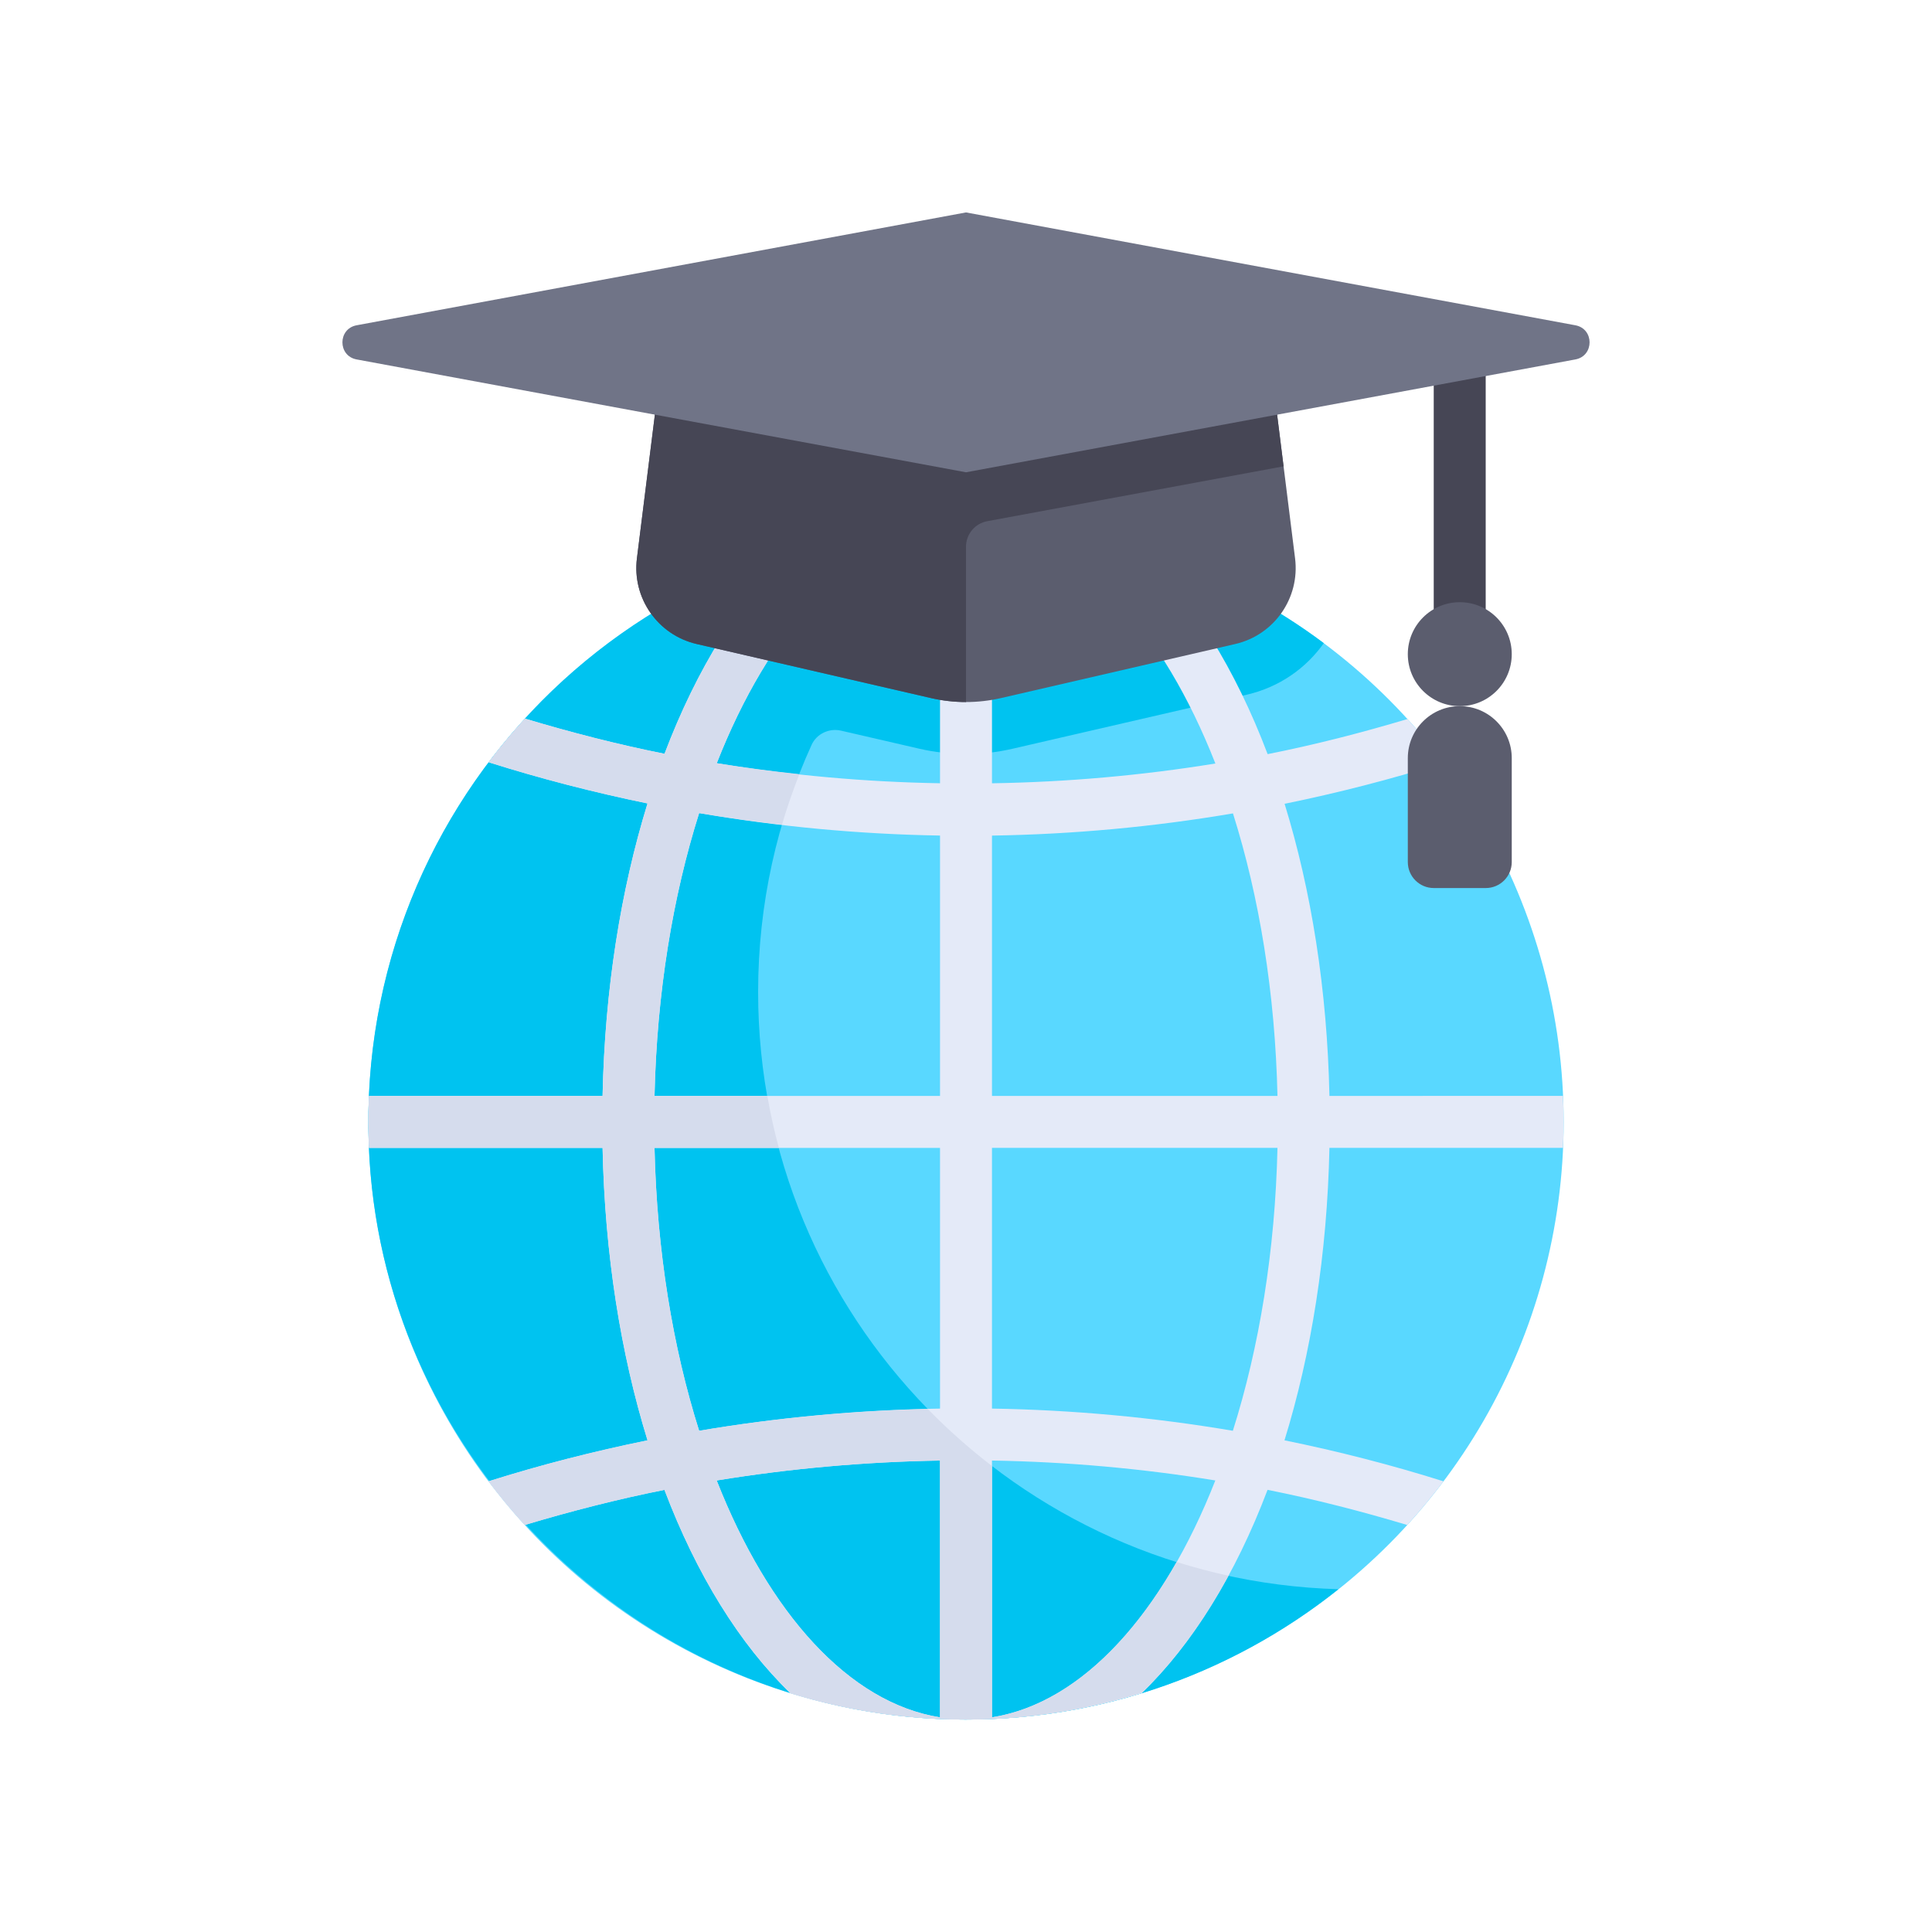 <?xml version="1.0" encoding="utf-8"?>
<!-- Generator: Adobe Illustrator 16.0.0, SVG Export Plug-In . SVG Version: 6.00 Build 0)  -->
<!DOCTYPE svg PUBLIC "-//W3C//DTD SVG 1.1//EN" "http://www.w3.org/Graphics/SVG/1.1/DTD/svg11.dtd">
<svg version="1.1" id="Layer_1" xmlns="http://www.w3.org/2000/svg" xmlns:xlink="http://www.w3.org/1999/xlink" x="0px" y="0px"
	 width="350px" height="350px" viewBox="0 0 350 350" enable-background="new 0 0 350 350" xml:space="preserve">
<circle fill="#59D8FF" cx="175" cy="203.245" r="108.271"/>
<path fill="#00C3F0" d="M137.34,179.708c0-15.97,3.471-31.122,9.685-44.763c0.92-2.021,3.184-3.078,5.347-2.579l14.16,3.268
	c2.773,0.64,5.622,0.965,8.468,0.965c2.846,0,5.695-0.325,8.469-0.965l42.428-9.791c5.848-1.349,10.694-4.769,13.925-9.329
	c-17.298-12.948-38.616-20.76-61.727-21.414c0.02-0.016,0.037-0.032,0.057-0.048c-1.051-0.029-2.096-0.079-3.151-0.079
	c-62.063,0-111.929,52.218-108.061,115.115c3.353,54.524,48.139,98.663,102.703,101.3c27.588,1.332,53.025-7.691,72.82-23.488
	C184.125,286.229,137.34,238.448,137.34,179.708z"/>
<path fill="#E4EAF8" d="M232.716,145.616c9.712-1.985,19.331-4.454,28.818-7.442c-2.064-2.741-4.255-5.382-6.565-7.912
	c-8.351,2.496-16.791,4.663-25.325,6.357c-5.831-15.399-13.683-28.042-22.912-36.91c-10.036-3.072-20.688-4.736-31.731-4.736
	c-11.042,0-21.694,1.663-31.73,4.735c-9.216,8.856-17.06,21.478-22.888,36.849c-8.52-1.701-16.945-3.872-25.28-6.371
	c-2.314,2.528-4.506,5.168-6.574,7.908c9.475,2.993,19.08,5.464,28.778,7.456c-4.845,15.688-7.74,33.669-8.146,52.986H66.848
	c-0.067,1.563-0.12,3.129-0.12,4.708c0,1.578,0.052,3.145,0.12,4.707h42.313c0.406,19.313,3.299,37.293,8.143,52.979
	c-9.713,1.979-19.334,4.435-28.806,7.424c2.066,2.741,4.256,5.381,6.568,7.91c8.344-2.497,16.777-4.664,25.305-6.362
	c5.814,15.348,13.627,27.987,22.817,36.854c10.059,3.09,20.74,4.76,31.812,4.76s21.753-1.67,31.813-4.759
	c9.19-8.868,17.004-21.51,22.817-36.857c8.527,1.697,16.96,3.869,25.302,6.366c2.312-2.529,4.503-5.17,6.569-7.91
	c-9.472-2.987-19.091-5.45-28.805-7.428c4.843-15.687,7.736-33.664,8.143-52.978h42.313c0.066-1.563,0.118-3.128,0.118-4.708
	c0-1.578-0.052-3.145-0.118-4.708H240.84C240.436,179.247,237.548,161.288,232.716,145.616z M170.293,311.111
	c-16.509-2.623-31.029-18.888-40.457-42.911c13.382-2.185,26.909-3.379,40.457-3.606V311.111z M170.293,255.18
	c-14.619,0.237-29.211,1.575-43.637,4.018c-4.768-15.079-7.663-32.557-8.083-51.245h51.72V255.18z M170.293,198.537h-51.72
	c0.42-18.685,3.313-36.159,8.081-51.236c14.392,2.461,28.968,3.822,43.64,4.069L170.293,198.537L170.293,198.537z M170.293,141.895
	c-13.545-0.234-27.069-1.436-40.447-3.629c9.428-24.01,23.942-40.264,40.447-42.888V141.895z M179.708,95.378
	c16.515,2.626,31.039,18.9,40.468,42.938c-13.387,2.179-26.918,3.366-40.468,3.584V95.378z M179.708,311.111v-46.519
	c13.548,0.227,27.076,1.42,40.458,3.606C210.736,292.224,196.218,308.486,179.708,311.111z M223.345,259.197
	c-14.426-2.441-29.021-3.78-43.638-4.018v-47.228h51.72C231.008,226.641,228.113,244.119,223.345,259.197z M179.708,198.537v-47.161
	c14.675-0.231,29.258-1.575,43.655-4.022c4.757,15.065,7.646,32.52,8.064,51.183H179.708z"/>
<path fill="#D5DCED" d="M213.153,282.964c-8.975,15.783-20.602,26.106-33.445,28.147v-45.528
	c-4.119-3.163-8.008-6.612-11.628-10.326c-13.877,0.331-27.726,1.623-41.423,3.942c-4.769-15.079-7.664-32.559-8.083-51.247h22.52
	c-0.833-3.085-1.526-6.226-2.086-9.415h-20.433c0.42-18.686,3.313-36.161,8.081-51.239c4.978,0.852,9.985,1.522,15.004,2.11
	c0.908-3.117,1.979-6.164,3.153-9.158c-5.002-0.542-9.996-1.174-14.964-1.989c9.429-24.008,23.942-40.261,40.446-42.884v6.628
	c2.512-2.434,5.121-4.769,7.857-6.953c-1.05-0.029-2.094-0.079-3.151-0.079c-11.042,0-21.694,1.663-31.73,4.735
	c-9.215,8.857-17.059,21.476-22.887,36.847c-8.519-1.701-16.944-3.872-25.279-6.371c-2.313,2.529-4.506,5.168-6.574,7.909
	c9.475,2.993,19.079,5.464,28.776,7.456c-4.845,15.689-7.74,33.67-8.146,52.988H66.848c-0.067,1.563-0.12,3.13-0.12,4.708
	c0,1.579,0.052,3.146,0.12,4.708h42.313c0.406,19.315,3.299,37.294,8.144,52.981c-9.712,1.978-19.333,4.435-28.806,7.423
	c2.066,2.741,4.257,5.381,6.569,7.91c8.344-2.498,16.776-4.665,25.303-6.363c5.83,15.385,13.677,28.016,22.899,36.877
	c10.036,3.072,20.688,4.735,31.73,4.735c11.113,0,21.794-1.767,31.883-4.881c5.828-5.638,11.109-12.77,15.667-21.178
	C219.362,284.766,216.229,283.929,213.153,282.964z M170.293,311.111c-16.509-2.623-31.028-18.888-40.457-42.91
	c13.382-2.187,26.91-3.382,40.457-3.609V311.111z"/>
<rect x="259.735" y="62.021" fill="#464655" width="9.414" height="51.782"/>
<path fill="#5B5D6E" d="M229.136,57.313H120.864l-5.48,43.843c-0.898,7.184,3.783,13.885,10.838,15.512l42.427,9.791
	c4.18,0.965,8.522,0.965,12.703,0l42.427-9.791c7.054-1.628,11.736-8.328,10.837-15.512L229.136,57.313z"/>
<path fill="#464655" d="M229.136,57.313H120.864l-5.48,43.843c-0.898,7.185,3.783,13.884,10.838,15.512l42.427,9.791
	c2.089,0.482,4.22,0.723,6.351,0.723V99.048c0-2.269,1.62-4.215,3.85-4.629l53.682-9.941L229.136,57.313z"/>
<path fill="#707487" d="M175,38.483L64.607,58.927c-3.432,0.636-3.432,5.553,0,6.188L175,85.558l110.394-20.443
	c3.432-0.636,3.432-5.553,0-6.188L175,38.483z"/>
<g>
	<circle fill="#5B5D6E" cx="264.453" cy="118.51" r="9.415"/>
	<path fill="#5B5D6E" d="M264.454,127.925L264.454,127.925c-5.2,0-9.415,4.215-9.415,9.415v18.83c0,2.6,2.108,4.708,4.708,4.708
		h9.415c2.6,0,4.707-2.108,4.707-4.708v-18.83C273.869,132.14,269.653,127.925,264.454,127.925z"/>
</g>
</svg>
